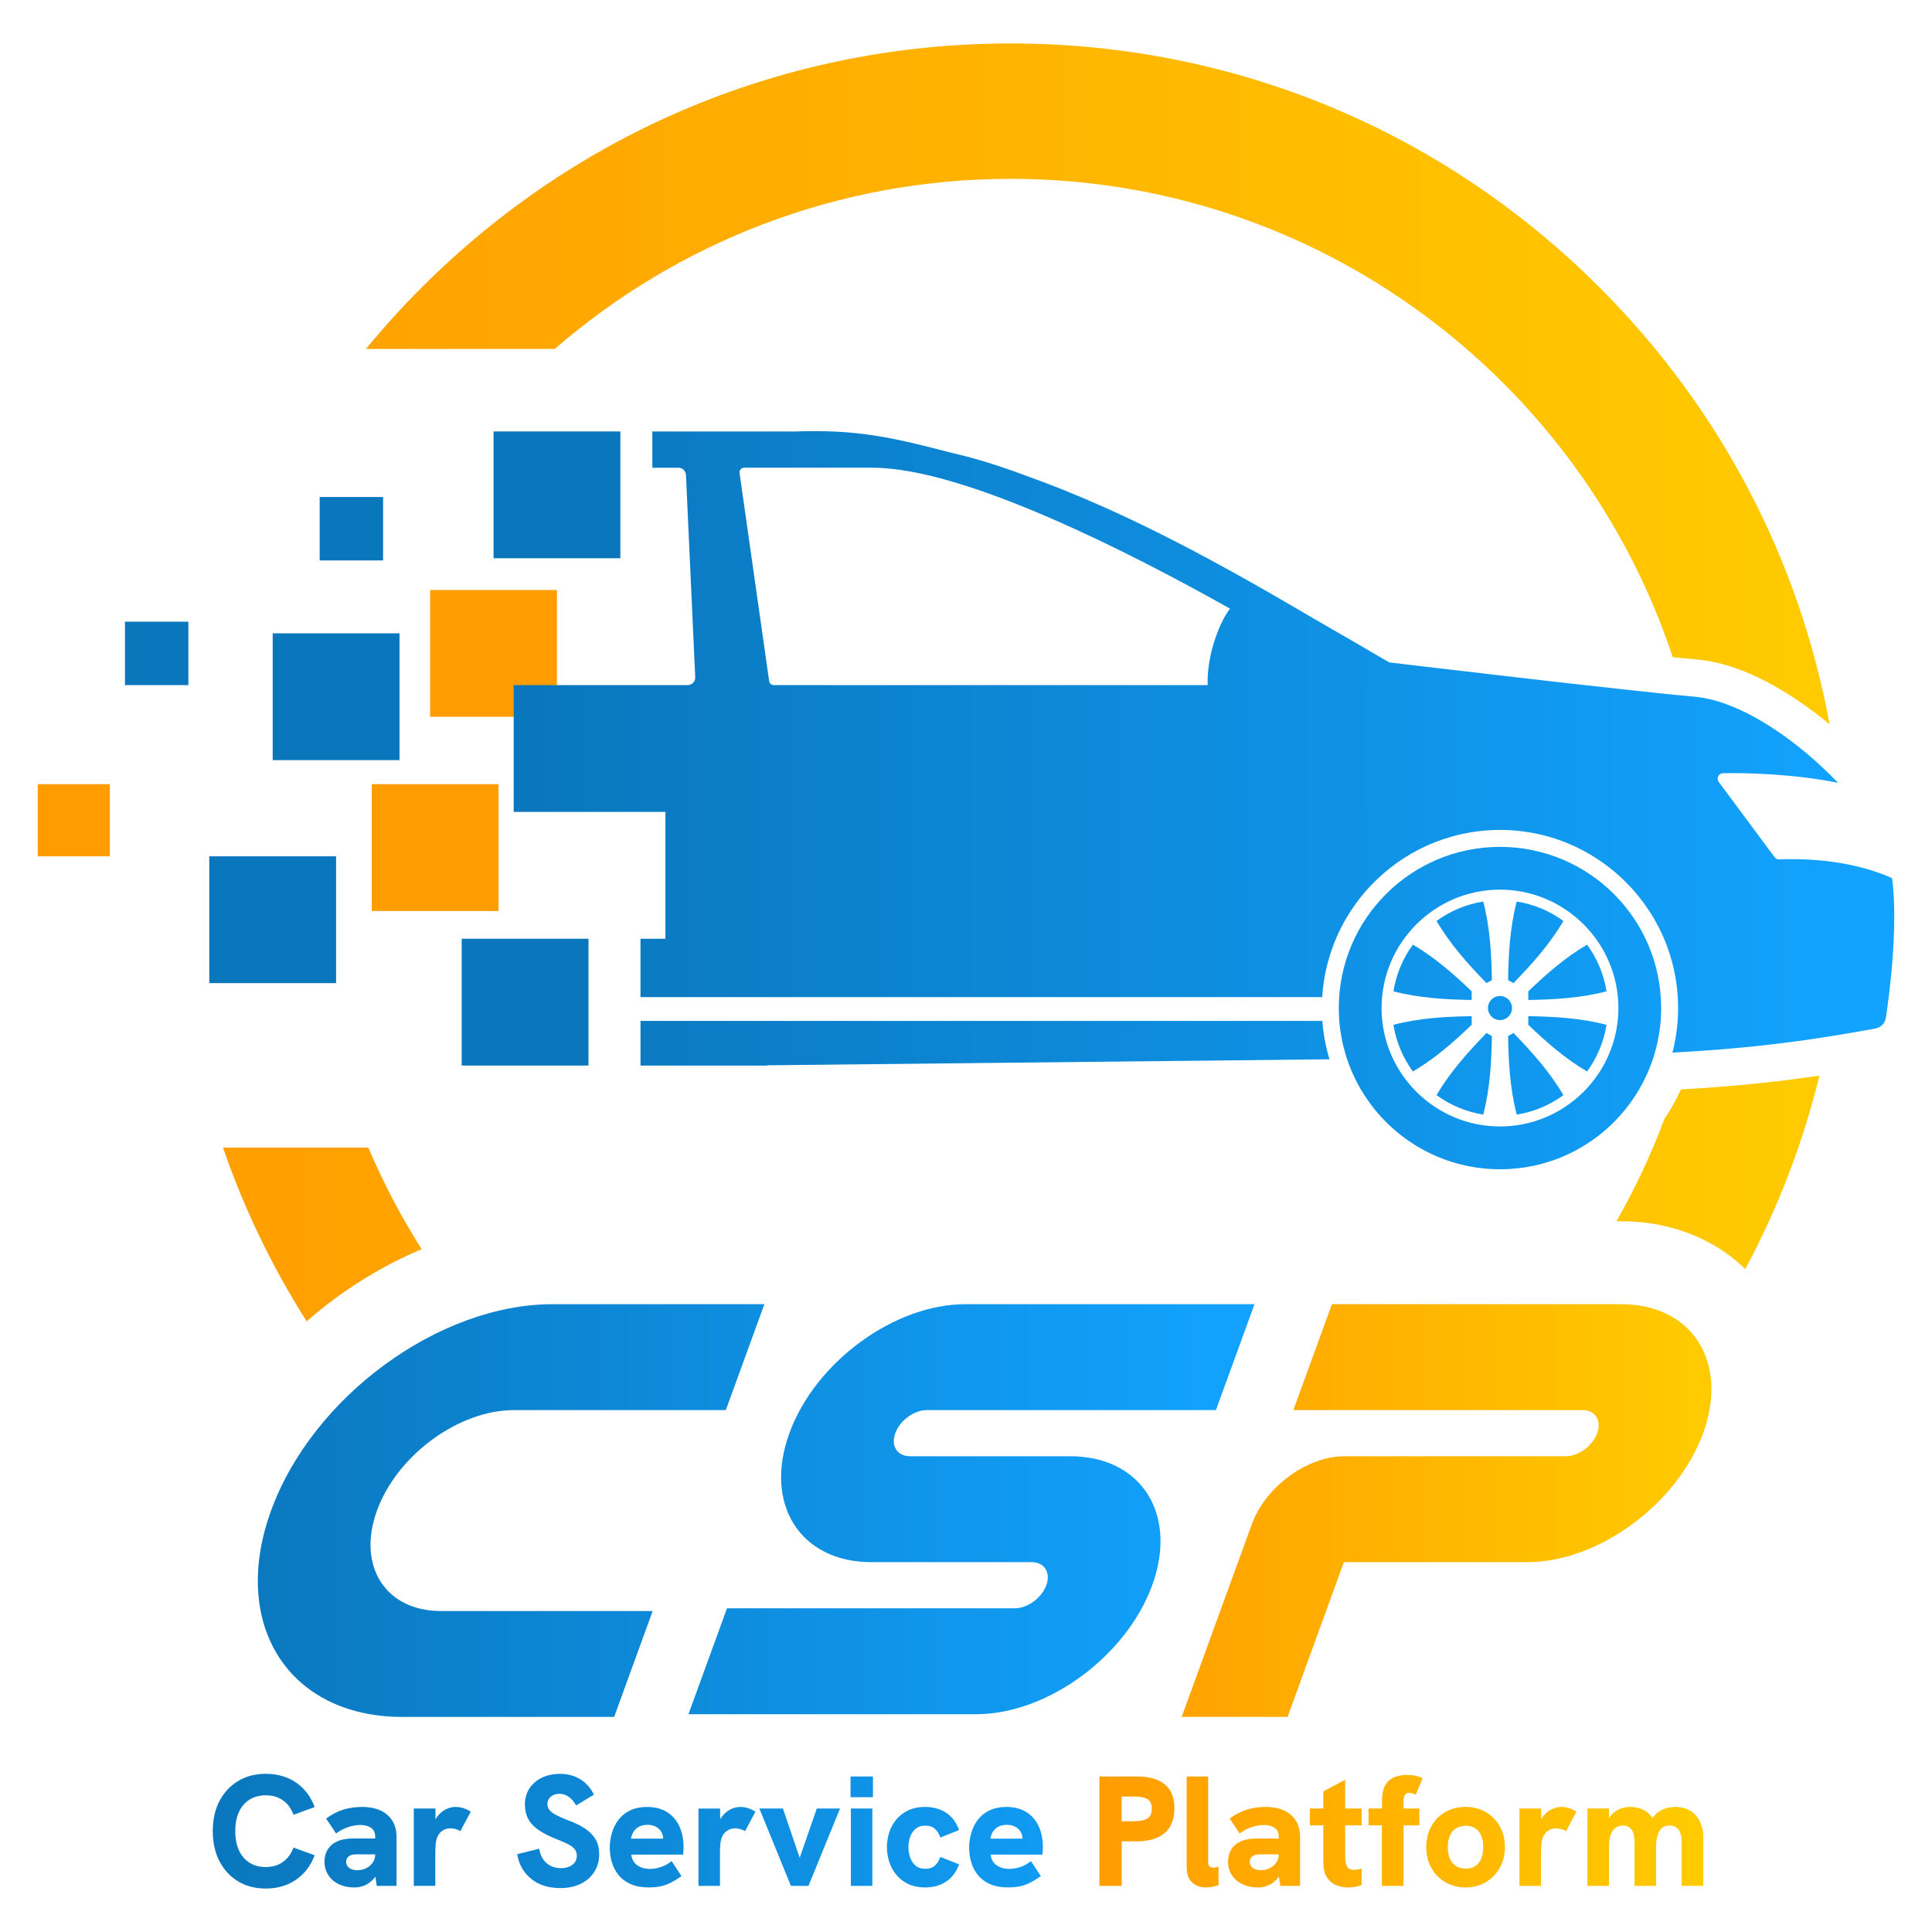 <?xml version="1.0" encoding="utf-8"?>
<!-- Generator: Adobe Illustrator 24.0.0, SVG Export Plug-In . SVG Version: 6.00 Build 0)  -->
<svg version="1.1" id="Layer_1" xmlns="http://www.w3.org/2000/svg" xmlns:xlink="http://www.w3.org/1999/xlink" x="0px" y="0px"
	 viewBox="0 0 1080 1080" style="enable-background:new 0 0 1080 1080;" xml:space="preserve">
<style type="text/css">
	.st0{fill:#0A77BD;}
	.st1{fill:#FF9D00;}
	.st2{fill:none;}
	.st3{fill:url(#SVGID_1_);}
	.st4{fill:url(#SVGID_2_);}
	.st5{fill:url(#SVGID_3_);}
	.st6{fill:url(#SVGID_4_);}
	.st7{fill:url(#SVGID_5_);}
	.st8{fill:url(#SVGID_6_);}
	.st9{fill:url(#SVGID_7_);}
	.st10{fill:url(#SVGID_8_);}
	.st11{fill:url(#SVGID_9_);}
	.st12{fill:url(#SVGID_10_);}
	.st13{fill:url(#SVGID_11_);}
	.st14{fill:url(#SVGID_12_);}
	.st15{fill:url(#SVGID_13_);}
	.st16{fill:url(#SVGID_14_);}
	.st17{fill:url(#SVGID_15_);}
	.st18{fill:url(#SVGID_16_);}
	.st19{fill:url(#SVGID_17_);}
	.st20{fill:url(#SVGID_18_);}
	.st21{fill:url(#SVGID_19_);}
	.st22{fill:url(#SVGID_20_);}
	.st23{fill:url(#SVGID_21_);}
	.st24{fill:url(#SVGID_22_);}
	.st25{fill:url(#SVGID_23_);}
	.st26{fill:url(#SVGID_24_);}
	.st27{fill:url(#SVGID_25_);}
	.st28{fill:url(#SVGID_26_);}
	.st29{fill:url(#SVGID_27_);}
	.st30{fill:url(#SVGID_28_);}
	.st31{fill:url(#SVGID_29_);}
	.st32{fill:url(#SVGID_30_);}
	.st33{fill:url(#SVGID_31_);}
	.st34{fill:url(#SVGID_32_);}
	.st35{fill:url(#SVGID_33_);}
	.st36{fill:url(#SVGID_34_);}
	.st37{fill:url(#SVGID_35_);}
	.st38{fill:url(#SVGID_36_);}
</style>
<g>
	<g>
		<rect x="116.99" y="478.69" class="st0" width="70.89" height="70.89"/>
		<rect x="258.08" y="524.76" class="st0" width="70.89" height="70.89"/>
		<rect x="240.45" y="329.8" class="st1" width="70.89" height="70.89"/>
		<rect x="69.86" y="347.53" class="st0" width="35.45" height="35.45"/>
		<rect x="178.7" y="277.83" class="st0" width="35.45" height="35.45"/>
		<rect x="207.81" y="438.36" class="st1" width="70.89" height="70.89"/>
		<rect x="21.09" y="438.36" class="st1" width="40.33" height="40.33"/>
		<rect x="152.44" y="354.03" class="st0" width="70.89" height="70.89"/>
		<rect x="275.9" y="241.18" class="st0" width="70.89" height="70.89"/>
		<g>
			<path class="st2" d="M838.5,497.32c-36.46,0-66.19,29.73-66.19,66.19c0,36.46,29.73,66.19,66.19,66.19
				c36.46,0,66.19-29.73,66.19-66.19C904.69,527.06,874.96,497.32,838.5,497.32z M847.86,503.97c9.64,1.51,18.53,5.33,26.1,10.86
				c-7.61,12.98-17.58,24.09-27.93,34.75l-2.99-1.73C843.26,533.14,844.1,518.38,847.86,503.97z M829.14,503.97
				c3.77,14.41,4.6,29.17,4.83,43.89l-2.99,1.73c-10.36-10.66-20.33-21.77-27.93-34.75C810.61,509.3,819.5,505.48,829.14,503.97z
				 M789.82,528.05c12.27,7.19,22.87,16.49,32.99,26.24l-0.14,0.08v4.6c-14.66-0.23-29.36-1.07-43.72-4.82
				C780.47,544.51,784.29,535.62,789.82,528.05z M789.82,598.97c-5.53-7.57-9.35-16.46-10.87-26.1c14.36-3.75,29.06-4.59,43.72-4.82
				v4.6l0.14,0.08C812.69,582.48,802.09,591.78,789.82,598.97z M829.14,623.06c-9.64-1.51-18.53-5.33-26.1-10.86
				c7.61-12.98,17.58-24.09,27.93-34.75l2.99,1.73C833.74,593.89,832.9,608.64,829.14,623.06z M831.77,563.51
				c0-3.71,3.02-6.73,6.73-6.73c3.71,0,6.73,3.02,6.73,6.73c0,3.71-3.02,6.73-6.73,6.73C834.79,570.25,831.77,567.22,831.77,563.51z
				 M847.86,623.06c-3.77-14.41-4.6-29.17-4.83-43.89l2.99-1.73c10.36,10.66,20.32,21.77,27.93,34.75
				C866.39,617.72,857.5,621.54,847.86,623.06z M887.18,598.97c-12.27-7.19-22.86-16.49-32.99-26.24l0.14-0.08v-4.6
				c14.66,0.23,29.36,1.07,43.72,4.82C896.53,582.52,892.71,591.4,887.18,598.97z M898.04,554.15c-14.36,3.75-29.06,4.59-43.72,4.82
				v-4.6l-0.14-0.08c10.13-9.75,20.73-19.05,32.99-26.24C892.71,535.62,896.53,544.51,898.04,554.15z"/>
			<linearGradient id="SVGID_1_" gradientUnits="userSpaceOnUse" x1="300.663" y1="414.707" x2="1039.92" y2="414.707">
				<stop  offset="0" style="stop-color:#0A77BD"/>
				<stop  offset="1" style="stop-color:#12A3FF"/>
			</linearGradient>
			<path class="st3" d="M1057.7,490.88c-12.06-5.38-32.82-11.59-63.2-10.48c-0.94,0.03-1.85-0.39-2.41-1.14l-31.32-42.17
				c-1.46-1.97-0.11-4.76,2.34-4.83c11.96-0.38,40.39,0.39,64.39,5.36c-22.35-23.37-53.94-45.82-80.29-48.17
				c-40.65-3.62-170.74-19.17-170.74-19.17l0.09,0c-12.09-7.07-26.2-15.33-41.58-24.14c-49.7-29.24-103.53-59.49-160.84-80
				c-14.57-5.46-28.45-9.86-41.13-12.75c0,0,0,0.01-0.01,0.01c-33.58-8.72-53.11-13.46-88.74-12.2l-79.59-0.01v20.28h14.58
				c2.25,0,4.11,1.77,4.21,4.02l5.18,113.08c0.11,2.4-1.81,4.41-4.21,4.41h-19.77h-6.62h-70.89v70.89h70.89h13.94v70.89h-13.94
				v32.65h381.09c3.35-55.07,51.64-98.2,108.59-93.05c47.74,4.32,86,42.89,89.99,90.66c0.97,11.6-0.07,22.83-2.8,33.39
				c46-2.44,78.19-7,113.46-13.46c3.04-0.56,5.4-2.99,5.85-6.04C1056.26,555.37,1061.17,517.75,1057.7,490.88z M675.12,382.97H432.5
				c-1.27,0-2.36-0.94-2.54-2.2l-16.55-116.39c-0.22-1.54,0.98-2.92,2.54-2.92h71.86c51.48,0,145.33,48.17,199.74,78.76
				C680.07,350.38,674.46,369.15,675.12,382.97z"/>
			<linearGradient id="SVGID_2_" gradientUnits="userSpaceOnUse" x1="300.663" y1="563.512" x2="1039.92" y2="563.512">
				<stop  offset="0" style="stop-color:#0A77BD"/>
				<stop  offset="1" style="stop-color:#12A3FF"/>
			</linearGradient>
			<path class="st4" d="M838.5,473.41c-49.77,0-90.11,40.34-90.11,90.11c0,9.96,1.64,19.53,4.62,28.48
				c1.49,4.47,3.32,8.79,5.46,12.92c0,0,0,0.01,0.01,0.01c0.53,1.02,1.08,2.03,1.65,3.03c0.01,0.02,0.03,0.05,0.04,0.07
				c0.92,1.62,1.91,3.2,2.93,4.76c1.46,2.23,3,4.39,4.64,6.48c0.09,0.12,0.18,0.24,0.28,0.35c0.64,0.8,1.29,1.59,1.95,2.37
				c0.13,0.15,0.26,0.3,0.39,0.45c2.15,2.49,4.43,4.86,6.84,7.1c0.04,0.04,0.08,0.08,0.12,0.11c0.66,0.61,1.34,1.21,2.03,1.81
				c0.29,0.26,0.59,0.51,0.88,0.77c0.64,0.54,1.28,1.08,1.94,1.6c0.35,0.28,0.71,0.56,1.07,0.84c0.65,0.5,1.29,1,1.95,1.49
				c0.35,0.26,0.7,0.5,1.06,0.75c1.16,0.83,2.35,1.64,3.56,2.41c0.48,0.31,0.97,0.63,1.46,0.93c0.59,0.36,1.18,0.71,1.78,1.06
				c0.55,0.32,1.1,0.64,1.66,0.95c0.58,0.32,1.16,0.64,1.75,0.95c0.61,0.32,1.23,0.64,1.85,0.95c0.55,0.28,1.1,0.55,1.65,0.82
				c0.85,0.4,1.71,0.79,2.58,1.16c0.57,0.25,1.14,0.49,1.72,0.73c0.94,0.39,1.89,0.76,2.84,1.12c0.49,0.18,0.99,0.35,1.48,0.53
				c0.79,0.28,1.58,0.55,2.38,0.8c0.51,0.16,1.03,0.32,1.54,0.48c0.84,0.25,1.68,0.49,2.53,0.72c0.46,0.12,0.92,0.26,1.39,0.37
				c1.23,0.31,2.47,0.6,3.72,0.86c0.14,0.03,0.28,0.06,0.42,0.09c1.27,0.26,2.55,0.48,3.84,0.69c0.44,0.07,0.88,0.13,1.32,0.19
				c0.94,0.13,1.89,0.26,2.85,0.36c0.49,0.05,0.98,0.1,1.47,0.15c0.97,0.09,1.94,0.16,2.92,0.22c0.44,0.03,0.88,0.06,1.32,0.08
				c1.41,0.07,2.82,0.11,4.24,0.11c1.43,0,2.86-0.04,4.27-0.11c0.46-0.02,0.91-0.06,1.36-0.09c0.97-0.06,1.93-0.13,2.89-0.22
				c0.52-0.05,1.03-0.1,1.54-0.16c0.91-0.1,1.81-0.22,2.71-0.34c0.5-0.07,1.01-0.14,1.51-0.22c0.97-0.16,1.94-0.33,2.9-0.52
				c0.4-0.08,0.81-0.15,1.21-0.23c1.33-0.28,2.65-0.58,3.96-0.91c0.35-0.09,0.69-0.19,1.03-0.28c0.97-0.26,1.94-0.53,2.9-0.82
				c0.51-0.16,1.02-0.32,1.53-0.49c0.78-0.25,1.56-0.52,2.34-0.79c0.54-0.19,1.08-0.39,1.62-0.59c0.74-0.28,1.47-0.57,2.21-0.87
				c0.53-0.22,1.06-0.43,1.59-0.66c0.78-0.33,1.55-0.69,2.31-1.05c0.47-0.22,0.95-0.43,1.41-0.65c1.11-0.54,2.21-1.1,3.29-1.69
				c0.57-0.31,1.12-0.63,1.68-0.95c0.58-0.33,1.17-0.66,1.74-1c0.6-0.36,1.2-0.73,1.79-1.1c0.51-0.32,1.02-0.64,1.52-0.97
				c0.62-0.4,1.23-0.81,1.83-1.23c0.45-0.31,0.89-0.63,1.33-0.95c0.63-0.46,1.27-0.91,1.89-1.38c0.27-0.21,0.54-0.42,0.81-0.63
				c1.46-1.14,2.89-2.31,4.28-3.53c0.18-0.16,0.37-0.32,0.55-0.48c0.68-0.61,1.34-1.23,2-1.86c0.27-0.25,0.54-0.51,0.8-0.76
				c0.65-0.63,1.29-1.28,1.92-1.93c0.24-0.25,0.47-0.49,0.71-0.74c0.66-0.69,1.31-1.4,1.94-2.11c0.12-0.13,0.23-0.27,0.35-0.41
				c2.98-3.4,5.7-7.02,8.15-10.83c0.08-0.13,0.17-0.26,0.25-0.4c0.58-0.92,1.15-1.85,1.7-2.79c0.06-0.1,0.11-0.19,0.16-0.29
				c2.93-5.06,5.38-10.44,7.3-16.07c0.03-0.09,0.06-0.18,0.09-0.27c0.37-1.11,0.72-2.22,1.05-3.34c2.36-8.06,3.65-16.57,3.65-25.39
				C928.61,513.75,888.26,473.41,838.5,473.41z M838.5,629.7c-36.46,0-66.19-29.73-66.19-66.19c0-36.46,29.73-66.19,66.19-66.19
				c36.46,0,66.19,29.73,66.19,66.19C904.69,599.97,874.96,629.7,838.5,629.7z"/>
			<linearGradient id="SVGID_3_" gradientUnits="userSpaceOnUse" x1="300.663" y1="563.512" x2="1039.92" y2="563.512">
				<stop  offset="0" style="stop-color:#0A77BD"/>
				<stop  offset="1" style="stop-color:#12A3FF"/>
			</linearGradient>
			<path class="st5" d="M845.23,563.51c0-3.71-3.02-6.73-6.73-6.73c-3.71,0-6.73,3.02-6.73,6.73c0,3.71,3.02,6.73,6.73,6.73
				C842.21,570.25,845.23,567.22,845.23,563.51z"/>
			<linearGradient id="SVGID_4_" gradientUnits="userSpaceOnUse" x1="300.663" y1="583.18" x2="1039.92" y2="583.18">
				<stop  offset="0" style="stop-color:#0A77BD"/>
				<stop  offset="1" style="stop-color:#12A3FF"/>
			</linearGradient>
			<path class="st6" d="M358.05,570.7v24.96h70.89v-0.16l314.24-3.35c-2.07-6.87-3.44-14.04-3.97-21.45H358.05z"/>
			<linearGradient id="SVGID_5_" gradientUnits="userSpaceOnUse" x1="300.663" y1="543.514" x2="1039.92" y2="543.514">
				<stop  offset="0" style="stop-color:#0A77BD"/>
				<stop  offset="1" style="stop-color:#12A3FF"/>
			</linearGradient>
			<path class="st7" d="M822.67,554.38l0.14-0.08c-10.13-9.75-20.73-19.05-32.99-26.24c-5.53,7.57-9.35,16.46-10.86,26.1
				c14.36,3.75,29.06,4.59,43.72,4.82V554.38z"/>
			<linearGradient id="SVGID_6_" gradientUnits="userSpaceOnUse" x1="300.663" y1="583.511" x2="1039.92" y2="583.511">
				<stop  offset="0" style="stop-color:#0A77BD"/>
				<stop  offset="1" style="stop-color:#12A3FF"/>
			</linearGradient>
			<path class="st8" d="M822.67,572.65v-4.6c-14.66,0.23-29.36,1.07-43.72,4.82c1.51,9.64,5.33,18.53,10.87,26.1
				c12.27-7.19,22.86-16.49,32.99-26.24L822.67,572.65z"/>
			<linearGradient id="SVGID_7_" gradientUnits="userSpaceOnUse" x1="300.663" y1="526.775" x2="1039.92" y2="526.775">
				<stop  offset="0" style="stop-color:#0A77BD"/>
				<stop  offset="1" style="stop-color:#12A3FF"/>
			</linearGradient>
			<path class="st9" d="M833.97,547.86c-0.23-14.72-1.06-29.47-4.83-43.89c-9.64,1.51-18.53,5.33-26.1,10.86
				c7.61,12.98,17.58,24.09,27.93,34.75L833.97,547.86z"/>
			<linearGradient id="SVGID_8_" gradientUnits="userSpaceOnUse" x1="300.663" y1="526.776" x2="1039.92" y2="526.776">
				<stop  offset="0" style="stop-color:#0A77BD"/>
				<stop  offset="1" style="stop-color:#12A3FF"/>
			</linearGradient>
			<path class="st10" d="M873.96,514.83c-7.57-5.53-16.46-9.35-26.1-10.86c-3.77,14.41-4.6,29.17-4.83,43.89l2.99,1.73
				C856.38,538.92,866.35,527.81,873.96,514.83z"/>
			<linearGradient id="SVGID_9_" gradientUnits="userSpaceOnUse" x1="300.663" y1="600.249" x2="1039.92" y2="600.249">
				<stop  offset="0" style="stop-color:#0A77BD"/>
				<stop  offset="1" style="stop-color:#12A3FF"/>
			</linearGradient>
			<path class="st11" d="M803.04,612.19c7.57,5.53,16.46,9.35,26.1,10.86c3.77-14.41,4.6-29.17,4.83-43.89l-2.99-1.73
				C820.62,588.1,810.65,599.21,803.04,612.19z"/>
			<linearGradient id="SVGID_10_" gradientUnits="userSpaceOnUse" x1="300.663" y1="543.514" x2="1039.92" y2="543.514">
				<stop  offset="0" style="stop-color:#0A77BD"/>
				<stop  offset="1" style="stop-color:#12A3FF"/>
			</linearGradient>
			<path class="st12" d="M854.33,554.38v4.6c14.66-0.23,29.36-1.07,43.72-4.82c-1.51-9.64-5.33-18.53-10.86-26.1
				c-12.27,7.19-22.87,16.5-32.99,26.24L854.33,554.38z"/>
			<linearGradient id="SVGID_11_" gradientUnits="userSpaceOnUse" x1="300.663" y1="583.511" x2="1039.92" y2="583.511">
				<stop  offset="0" style="stop-color:#0A77BD"/>
				<stop  offset="1" style="stop-color:#12A3FF"/>
			</linearGradient>
			<path class="st13" d="M854.33,572.65l-0.14,0.08c10.13,9.75,20.73,19.05,32.99,26.24c5.53-7.57,9.35-16.46,10.87-26.1
				c-14.36-3.75-29.06-4.59-43.72-4.82V572.65z"/>
			<linearGradient id="SVGID_12_" gradientUnits="userSpaceOnUse" x1="300.663" y1="600.25" x2="1039.92" y2="600.25">
				<stop  offset="0" style="stop-color:#0A77BD"/>
				<stop  offset="1" style="stop-color:#12A3FF"/>
			</linearGradient>
			<path class="st14" d="M843.04,579.17c0.23,14.72,1.06,29.47,4.83,43.89c9.64-1.51,18.53-5.33,26.1-10.86
				c-7.61-12.98-17.58-24.09-27.93-34.75L843.04,579.17z"/>
		</g>
	</g>
	<g>
		<linearGradient id="SVGID_13_" gradientUnits="userSpaceOnUse" x1="99.464" y1="214.606" x2="1030.459" y2="214.606">
			<stop  offset="0" style="stop-color:#FF9D00"/>
			<stop  offset="0.972" style="stop-color:#FFCA00"/>
		</linearGradient>
		<path class="st15" d="M564.96,99.97c172.2,0,318.66,112.24,370.11,267.4c5.37,0.55,10.1,1,13.98,1.35
			c24.11,2.15,50.93,17.25,73.7,36.2c-16.86-92.02-61.07-176.72-128.64-244.28C806.2,72.71,689.3,24.29,564.96,24.29
			c-124.34,0-241.24,48.42-329.16,136.34c-11.04,11.04-21.45,22.53-31.23,34.44h105.49C378.46,135.85,467.6,99.97,564.96,99.97z"/>
		<linearGradient id="SVGID_14_" gradientUnits="userSpaceOnUse" x1="99.464" y1="655.337" x2="1030.459" y2="655.337">
			<stop  offset="0" style="stop-color:#FF9D00"/>
			<stop  offset="0.972" style="stop-color:#FFCA00"/>
		</linearGradient>
		<path class="st16" d="M939.65,609c-2.61,5.78-5.72,11.28-9.23,16.46c-7.41,19.89-16.41,39.02-26.83,57.23h2.61
			c27.33,0,51.83,9.58,69.43,26.71c18.3-34.13,32.22-70.4,41.45-108.12C993.77,604.72,969.44,607.32,939.65,609z"/>
		<linearGradient id="SVGID_15_" gradientUnits="userSpaceOnUse" x1="99.464" y1="690.067" x2="1030.459" y2="690.067">
			<stop  offset="0" style="stop-color:#FF9D00"/>
			<stop  offset="0.972" style="stop-color:#FFCA00"/>
		</linearGradient>
		<path class="st17" d="M205.88,641.52h-81.21c11.69,34.02,27.37,66.56,46.74,97.09c19.33-16.85,41.26-30.64,64.31-40.32
			C224.29,680.31,214.29,661.33,205.88,641.52z"/>
	</g>
	<g>
		<g>
			<g>
				<linearGradient id="SVGID_16_" gradientUnits="userSpaceOnUse" x1="614.574" y1="892.068" x2="956.686" y2="892.068">
					<stop  offset="0" style="stop-color:#FF9D00"/>
					<stop  offset="0.972" style="stop-color:#FFCA00"/>
				</linearGradient>
				<path class="st18" d="M719.76,959.77h-59.2l39.22-107.74c7.62-20.94,30.86-37.98,51.8-37.98h123.68c7.11,0,15.01-5.79,17.6-12.9
					c2.59-7.11-1.09-12.9-8.21-12.9H722.99l21.55-59.2h161.66c39.76,0,60.33,32.34,45.86,72.1c-14.47,39.76-58.59,72.1-98.34,72.1
					H751.25L719.76,959.77z"/>
				<g>
					<linearGradient id="SVGID_17_" gradientUnits="userSpaceOnUse" x1="614.574" y1="892.068" x2="956.686" y2="892.068">
						<stop  offset="0" style="stop-color:#FF9D00"/>
						<stop  offset="0.972" style="stop-color:#FFCA00"/>
					</linearGradient>
					<path class="st19" d="M614.57,1054.22v-61.14h20.88c6.96,0,12.21,1.48,15.75,4.43c3.54,2.95,5.31,7.41,5.31,13.38
						c0,6.02-1.8,10.6-5.39,13.73s-8.82,4.69-15.66,4.69h-8.42v24.91H614.57z M627.03,1018.07h7.11c3.1,0,5.5-0.5,7.19-1.49
						c1.7-0.99,2.54-2.84,2.54-5.53c0-2.57-0.8-4.34-2.41-5.31c-1.61-0.96-4.05-1.45-7.33-1.45h-7.11V1018.07z"/>
					<linearGradient id="SVGID_18_" gradientUnits="userSpaceOnUse" x1="614.574" y1="892.068" x2="956.686" y2="892.068">
						<stop  offset="0" style="stop-color:#FF9D00"/>
						<stop  offset="0.972" style="stop-color:#FFCA00"/>
					</linearGradient>
					<path class="st20" d="M674.05,1055.09c-3.04,0-5.59-0.92-7.63-2.76c-2.05-1.84-3.07-4.78-3.07-8.82v-50.44h12.02v48.07
						c0,1.05,0.26,1.8,0.79,2.24c0.53,0.44,1.2,0.66,2.02,0.66c0.53,0,1.02-0.06,1.49-0.18c0.47-0.12,0.96-0.23,1.49-0.35v10.27
						c-1.29,0.47-2.54,0.8-3.77,1.01C676.15,1054.99,675.04,1055.09,674.05,1055.09z"/>
					<linearGradient id="SVGID_19_" gradientUnits="userSpaceOnUse" x1="614.574" y1="892.068" x2="956.686" y2="892.068">
						<stop  offset="0" style="stop-color:#FF9D00"/>
						<stop  offset="0.972" style="stop-color:#FFCA00"/>
					</linearGradient>
					<path class="st21" d="M721.68,1014.57c-3.39-2.98-8.1-4.47-14.12-4.47c-3.74,0-7.22,0.48-10.44,1.45
						c-3.22,0.96-6.46,2.65-9.74,5.04l5.61,8.33c1.76-1.4,3.87-2.54,6.36-3.42c2.48-0.88,4.87-1.32,7.15-1.32
						c2.46,0,4.46,0.53,6.01,1.58c1.55,1.05,2.32,2.75,2.32,5.09v0.88h-12.28c-1.93,0-3.77,0.18-5.53,0.53
						c-1.75,0.35-3.33,0.94-4.74,1.76c-1.75,0.99-3.16,2.4-4.21,4.21c-1.05,1.81-1.58,3.98-1.58,6.49c0,2.87,0.73,5.39,2.19,7.59
						c1.46,2.19,3.45,3.87,5.96,5.04s5.35,1.76,8.51,1.76c1.93,0,3.82-0.37,5.66-1.1c1.84-0.73,3.54-1.96,5.09-3.68
						c0.35-0.39,0.69-0.83,1.01-1.3l0.79,5.2h11.05v-27.37C726.77,1021.64,725.07,1017.55,721.68,1014.57z M713.48,1041.15
						c-0.91,1.34-2.11,2.4-3.6,3.16c-1.49,0.76-3.14,1.14-4.96,1.14c-1.93,0-3.47-0.42-4.61-1.27s-1.71-2-1.71-3.47
						c0-0.64,0.13-1.23,0.4-1.75c0.26-0.53,0.63-0.97,1.1-1.32c0.58-0.41,1.23-0.69,1.93-0.83c0.7-0.14,1.46-0.22,2.28-0.22h10.53
						C714.84,1038.28,714.39,1039.8,713.48,1041.15z"/>
					<linearGradient id="SVGID_20_" gradientUnits="userSpaceOnUse" x1="614.574" y1="892.068" x2="956.686" y2="892.068">
						<stop  offset="0" style="stop-color:#FF9D00"/>
						<stop  offset="0.972" style="stop-color:#FFCA00"/>
					</linearGradient>
					<path class="st22" d="M761.15,1020.36v-9.39h-9.21v-16.05l-12.19,6.49v9.56h-7.54v9.39h7.54v20.61c0,3.51,0.64,6.29,1.93,8.33
						c1.28,2.05,2.98,3.52,5.09,4.43c2.11,0.91,4.36,1.36,6.75,1.36c1.35,0,2.65-0.1,3.9-0.31c1.26-0.21,2.5-0.54,3.73-1.01v-9.21
						c-0.82,0.23-1.59,0.41-2.32,0.53c-0.73,0.12-1.39,0.18-1.97,0.18c-1.93,0-3.23-0.64-3.9-1.93c-0.67-1.29-1.01-3.22-1.01-5.79
						v-17.19H761.15z"/>
					<linearGradient id="SVGID_21_" gradientUnits="userSpaceOnUse" x1="614.574" y1="892.068" x2="956.686" y2="892.068">
						<stop  offset="0" style="stop-color:#FF9D00"/>
						<stop  offset="0.972" style="stop-color:#FFCA00"/>
					</linearGradient>
					<path class="st23" d="M772.47,1054.22v-33.86h-7.46v-9.39h7.54v-4.21c0-3.86,0.64-6.85,1.93-8.99c1.28-2.13,2.99-3.6,5.13-4.39
						c2.13-0.79,4.43-1.18,6.89-1.18c1.87,0,3.49,0.16,4.87,0.48c1.37,0.32,2.68,0.78,3.9,1.36l-3.86,9.21
						c-0.53-0.29-1.1-0.54-1.71-0.74c-0.61-0.21-1.24-0.31-1.88-0.31c-1.23,0-2.08,0.42-2.54,1.27c-0.47,0.85-0.7,1.97-0.7,3.38
						v4.12h8.86v9.39h-8.86v33.86H772.47z"/>
					<linearGradient id="SVGID_22_" gradientUnits="userSpaceOnUse" x1="614.574" y1="892.068" x2="956.686" y2="892.068">
						<stop  offset="0" style="stop-color:#FF9D00"/>
						<stop  offset="0.972" style="stop-color:#FFCA00"/>
					</linearGradient>
					<path class="st24" d="M819.31,1055.09c-4.21,0-7.98-0.96-11.32-2.9c-3.33-1.93-5.95-4.61-7.85-8.03
						c-1.9-3.42-2.85-7.3-2.85-11.62c0-4.39,0.95-8.27,2.85-11.67c1.9-3.39,4.5-6.04,7.81-7.94c3.3-1.9,7.09-2.85,11.36-2.85
						c4.21,0,7.97,0.96,11.27,2.89c3.3,1.93,5.91,4.58,7.81,7.94c1.9,3.36,2.85,7.24,2.85,11.62c0,4.33-0.95,8.19-2.85,11.58
						c-1.9,3.39-4.5,6.07-7.81,8.03C827.28,1054.11,823.52,1055.09,819.31,1055.09z M819.31,1044.57c2.11,0,3.89-0.47,5.35-1.4
						c1.46-0.93,2.57-2.31,3.33-4.12c0.76-1.81,1.14-3.98,1.14-6.49c0-2.57-0.38-4.74-1.14-6.49c-0.76-1.76-1.87-3.1-3.33-4.04
						c-1.46-0.93-3.24-1.4-5.35-1.4c-2.1,0-3.9,0.47-5.39,1.4c-1.49,0.94-2.63,2.28-3.42,4.04c-0.79,1.76-1.18,3.92-1.18,6.49
						c0,2.52,0.39,4.68,1.18,6.49c0.79,1.81,1.93,3.19,3.42,4.12C815.41,1044.1,817.21,1044.57,819.31,1044.57z"/>
					<linearGradient id="SVGID_23_" gradientUnits="userSpaceOnUse" x1="614.574" y1="892.068" x2="956.686" y2="892.068">
						<stop  offset="0" style="stop-color:#FF9D00"/>
						<stop  offset="0.972" style="stop-color:#FFCA00"/>
					</linearGradient>
					<path class="st25" d="M876.95,1010.71c-1.34-0.41-2.75-0.61-4.21-0.61c-2.05,0-4.04,0.54-5.96,1.62
						c-1.93,1.08-3.53,2.59-4.78,4.52c-0.18,0.28-0.32,0.57-0.48,0.86v-6.12H849.4v43.25h12.02v-17.98c0-2.46,0.07-4.31,0.22-5.57
						c0.15-1.26,0.37-2.29,0.66-3.11c0.47-1.29,1.08-2.32,1.84-3.11c0.76-0.79,1.64-1.39,2.63-1.8c0.99-0.41,2.02-0.61,3.07-0.61
						c1.05,0,2.09,0.16,3.11,0.48c1.02,0.32,1.86,0.69,2.5,1.1l5.79-10.88C879.72,1011.79,878.29,1011.12,876.95,1010.71z"/>
					<linearGradient id="SVGID_24_" gradientUnits="userSpaceOnUse" x1="614.574" y1="892.068" x2="956.686" y2="892.068">
						<stop  offset="0" style="stop-color:#FF9D00"/>
						<stop  offset="0.972" style="stop-color:#FFCA00"/>
					</linearGradient>
					<path class="st26" d="M950.46,1018.73c-1.11-2.54-2.84-4.62-5.17-6.23c-2.34-1.61-5.38-2.41-9.12-2.41
						c-2.28,0-4.55,0.5-6.8,1.49c-2.09,0.92-3.98,2.51-5.69,4.71c-0.17-0.25-0.32-0.54-0.5-0.77c-1.58-2.05-3.41-3.46-5.48-4.25
						c-2.08-0.79-4.17-1.18-6.27-1.18c-1.46,0-2.95,0.21-4.47,0.61c-1.52,0.41-2.98,1.14-4.39,2.19c-1.19,0.89-2.24,2.12-3.16,3.65
						v-5.58h-12.02v43.25h12.02v-21.4c0-2.81,0.29-5.1,0.88-6.89c0.58-1.78,1.46-3.13,2.63-4.04c1.17-0.91,2.63-1.36,4.39-1.36
						c2.05,0,3.62,0.74,4.74,2.24c1.11,1.49,1.67,3.73,1.67,6.71v24.74h12.02v-21.4c0-2.81,0.28-5.12,0.83-6.93
						c0.55-1.81,1.39-3.16,2.5-4.04c1.11-0.88,2.51-1.32,4.21-1.32c1.46,0,2.69,0.32,3.68,0.96c0.99,0.64,1.76,1.64,2.28,2.98
						c0.53,1.35,0.79,3.04,0.79,5.09v24.65h12.11v-27.55C952.12,1023.92,951.57,1021.28,950.46,1018.73z"/>
				</g>
			</g>
		</g>
		<g>
			<g>
				<linearGradient id="SVGID_25_" gradientUnits="userSpaceOnUse" x1="118.954" y1="892.374" x2="701.274" y2="892.374">
					<stop  offset="0" style="stop-color:#0A77BD"/>
					<stop  offset="0.998" style="stop-color:#12A3FF"/>
				</linearGradient>
				<path class="st27" d="M343.31,959.77h-118.4c-63.61,0-96.53-51.75-73.37-115.36s93.74-115.36,157.35-115.36h118.4l-21.55,59.2
					h-118.4c-30.97,0-65.33,25.19-76.61,56.16c-11.27,30.97,4.75,56.16,35.72,56.16h118.4L343.31,959.77z"/>
				<linearGradient id="SVGID_26_" gradientUnits="userSpaceOnUse" x1="118.954" y1="892.374" x2="701.274" y2="892.374">
					<stop  offset="0" style="stop-color:#0A77BD"/>
					<stop  offset="0.998" style="stop-color:#12A3FF"/>
				</linearGradient>
				<path class="st28" d="M545.75,958.25h-160.9l21.55-59.2h160.9c7.11,0,15.01-5.79,17.6-12.9c2.59-7.11-1.09-12.9-8.21-12.9
					h-89.56c-39.76,0-60.33-32.34-45.86-72.1c14.47-39.76,58.59-72.1,98.34-72.1h161.66l-21.55,59.2H518.07
					c-7.11,0-15.01,5.79-17.6,12.9c-2.59,7.11,1.09,12.9,8.21,12.9h89.56c39.76,0,60.33,32.34,45.86,72.1
					C629.62,925.9,585.5,958.25,545.75,958.25z"/>
				<g>
					<linearGradient id="SVGID_27_" gradientUnits="userSpaceOnUse" x1="118.954" y1="892.374" x2="701.274" y2="892.374">
						<stop  offset="0" style="stop-color:#0A77BD"/>
						<stop  offset="0.998" style="stop-color:#12A3FF"/>
					</linearGradient>
					<path class="st29" d="M148.52,1055.71c-5.85,0-11-1.34-15.44-4.04c-4.45-2.69-7.91-6.43-10.4-11.23
						c-2.49-4.79-3.73-10.41-3.73-16.84c0-6.43,1.24-12.03,3.73-16.8c2.48-4.76,5.95-8.49,10.4-11.19
						c4.44-2.69,9.59-4.04,15.44-4.04c6.61,0,12.29,1.65,17.06,4.96c4.77,3.31,8.2,7.85,10.31,13.64l-11.84,4.3
						c-1.23-3.45-3.17-6.13-5.83-8.03c-2.66-1.9-5.89-2.85-9.69-2.85c-3.45,0-6.46,0.81-9.04,2.41c-2.57,1.61-4.55,3.9-5.92,6.89
						c-1.37,2.98-2.06,6.55-2.06,10.7c0,4.15,0.69,7.73,2.06,10.75c1.37,3.01,3.35,5.32,5.92,6.93c2.57,1.61,5.58,2.41,9.04,2.41
						c3.8,0,7.03-0.96,9.69-2.89c2.66-1.93,4.61-4.59,5.83-7.98l11.84,4.3c-2.11,5.73-5.54,10.27-10.31,13.6
						C160.81,1054.04,155.12,1055.71,148.52,1055.71z"/>
					<linearGradient id="SVGID_28_" gradientUnits="userSpaceOnUse" x1="118.954" y1="892.374" x2="701.274" y2="892.374">
						<stop  offset="0" style="stop-color:#0A77BD"/>
						<stop  offset="0.998" style="stop-color:#12A3FF"/>
					</linearGradient>
					<path class="st30" d="M216.59,1014.57c-3.39-2.98-8.1-4.47-14.12-4.47c-3.74,0-7.22,0.48-10.44,1.45
						c-3.22,0.96-6.46,2.65-9.74,5.04l5.61,8.33c1.75-1.4,3.87-2.54,6.36-3.42c2.48-0.88,4.87-1.32,7.15-1.32
						c2.46,0,4.46,0.53,6.01,1.58c1.55,1.05,2.32,2.75,2.32,5.09v0.88h-12.28c-1.93,0-3.77,0.18-5.53,0.53
						c-1.76,0.35-3.33,0.94-4.74,1.76c-1.75,0.99-3.16,2.4-4.21,4.21c-1.05,1.81-1.58,3.98-1.58,6.49c0,2.87,0.73,5.39,2.19,7.59
						c1.46,2.19,3.45,3.87,5.97,5.04c2.51,1.17,5.35,1.76,8.51,1.76c1.93,0,3.82-0.37,5.66-1.1c1.84-0.73,3.54-1.96,5.09-3.68
						c0.35-0.39,0.69-0.83,1.01-1.3l0.79,5.2h11.05v-27.37C221.68,1021.64,219.98,1017.55,216.59,1014.57z M208.39,1041.15
						c-0.91,1.34-2.11,2.4-3.6,3.16c-1.49,0.76-3.14,1.14-4.96,1.14c-1.93,0-3.47-0.42-4.61-1.27c-1.14-0.85-1.71-2-1.71-3.47
						c0-0.64,0.13-1.23,0.39-1.75c0.26-0.53,0.63-0.97,1.1-1.32c0.58-0.41,1.23-0.69,1.93-0.83c0.7-0.14,1.46-0.22,2.28-0.22h10.53
						C209.74,1038.28,209.29,1039.8,208.39,1041.15z"/>
					<linearGradient id="SVGID_29_" gradientUnits="userSpaceOnUse" x1="118.954" y1="892.374" x2="701.274" y2="892.374">
						<stop  offset="0" style="stop-color:#0A77BD"/>
						<stop  offset="0.998" style="stop-color:#12A3FF"/>
					</linearGradient>
					<path class="st31" d="M231.32,1054.22v-43.25h12.11v11.76l-1.67,0.09c0.18-2.46,0.89-4.65,2.15-6.58
						c1.26-1.93,2.85-3.43,4.78-4.52c1.93-1.08,3.92-1.62,5.96-1.62c1.46,0,2.86,0.21,4.21,0.61c1.35,0.41,2.78,1.08,4.3,2.02
						l-5.79,10.88c-0.64-0.41-1.48-0.78-2.5-1.1c-1.02-0.32-2.06-0.48-3.11-0.48c-1.05,0-2.08,0.21-3.07,0.61
						c-1,0.41-1.87,1.01-2.63,1.8c-0.76,0.79-1.37,1.83-1.84,3.11c-0.29,0.82-0.51,1.86-0.66,3.11c-0.15,1.26-0.22,3.11-0.22,5.57
						v17.98H231.32z"/>
					<linearGradient id="SVGID_30_" gradientUnits="userSpaceOnUse" x1="118.954" y1="892.374" x2="701.274" y2="892.374">
						<stop  offset="0" style="stop-color:#0A77BD"/>
						<stop  offset="0.998" style="stop-color:#12A3FF"/>
					</linearGradient>
					<path class="st32" d="M313.25,1055.45c-6.67,0-12.12-1.73-16.36-5.18c-4.24-3.45-6.83-8.04-7.76-13.77l12.28-3.07
						c0.64,3.63,2.05,6.35,4.21,8.16c2.16,1.81,4.85,2.72,8.07,2.72c1.64,0,3.13-0.28,4.47-0.83c1.34-0.56,2.4-1.36,3.16-2.41
						c0.76-1.05,1.14-2.31,1.14-3.77c0-1.34-0.4-2.53-1.18-3.55c-0.79-1.02-2.03-1.97-3.73-2.85c-1.7-0.88-3.86-1.81-6.49-2.81
						c-3.98-1.58-7.28-3.26-9.91-5.04c-2.63-1.78-4.58-3.84-5.83-6.18c-1.26-2.34-1.89-5.06-1.89-8.16c0-3.33,0.82-6.29,2.46-8.86
						c1.64-2.57,3.93-4.59,6.89-6.05c2.95-1.46,6.39-2.19,10.31-2.19c4.21,0,7.92,0.97,11.14,2.9c3.22,1.93,5.82,4.83,7.81,8.69
						l-10,6.05c-1.17-2.11-2.54-3.71-4.12-4.83c-1.58-1.11-3.33-1.67-5.26-1.67c-1.23,0-2.34,0.23-3.33,0.7
						c-0.99,0.47-1.8,1.14-2.41,2.02c-0.61,0.88-0.92,1.87-0.92,2.98c0,1.17,0.35,2.24,1.05,3.2c0.7,0.96,1.92,1.92,3.64,2.85
						c1.72,0.93,4.02,1.96,6.89,3.07c3.86,1.4,7.06,2.97,9.61,4.69c2.54,1.73,4.47,3.73,5.79,6.01c1.32,2.28,1.97,5.03,1.97,8.25
						c0,3.68-0.91,6.96-2.72,9.83c-1.81,2.87-4.34,5.1-7.59,6.71C321.37,1054.64,317.58,1055.45,313.25,1055.45z"/>
					<linearGradient id="SVGID_31_" gradientUnits="userSpaceOnUse" x1="118.954" y1="892.374" x2="701.274" y2="892.374">
						<stop  offset="0" style="stop-color:#0A77BD"/>
						<stop  offset="0.998" style="stop-color:#12A3FF"/>
					</linearGradient>
					<path class="st33" d="M380.84,1023.69c-0.85-2.75-2.12-5.13-3.82-7.15c-1.7-2.02-3.82-3.6-6.36-4.74
						c-2.54-1.14-5.48-1.71-8.82-1.71c-3.74,0-6.96,0.66-9.65,1.97c-2.69,1.32-4.85,3.07-6.49,5.26c-1.64,2.19-2.85,4.64-3.64,7.32
						c-0.79,2.69-1.18,5.41-1.18,8.16c0,2.87,0.39,5.63,1.18,8.29c0.79,2.66,2.05,5.04,3.77,7.15c1.72,2.11,3.98,3.77,6.75,5
						c2.78,1.23,6.1,1.84,9.96,1.84c2.51,0,4.75-0.21,6.71-0.62c1.96-0.41,3.86-1.08,5.7-2.02c1.84-0.93,3.84-2.16,6.01-3.68
						l-5.53-8.42c-1.64,1.4-3.54,2.49-5.7,3.25c-2.16,0.76-4.33,1.14-6.49,1.14c-2.69,0-5-0.66-6.93-1.97
						c-1.93-1.32-3.07-3.32-3.42-6.01h28.95c0.12-0.88,0.19-1.67,0.22-2.37c0.03-0.7,0.04-1.32,0.04-1.84
						C382.12,1029.39,381.69,1026.44,380.84,1023.69z M352.73,1027.81c0.18-1.23,0.6-2.43,1.27-3.6c0.67-1.17,1.67-2.15,2.98-2.94
						c1.32-0.79,3-1.18,5.04-1.18c1.29,0,2.46,0.19,3.51,0.57c1.05,0.38,1.96,0.92,2.72,1.62c0.76,0.7,1.36,1.54,1.8,2.5
						c0.42,0.91,0.62,1.93,0.64,3.03H352.73z"/>
					<linearGradient id="SVGID_32_" gradientUnits="userSpaceOnUse" x1="118.954" y1="892.374" x2="701.274" y2="892.374">
						<stop  offset="0" style="stop-color:#0A77BD"/>
						<stop  offset="0.998" style="stop-color:#12A3FF"/>
					</linearGradient>
					<path class="st34" d="M417.99,1010.71c-1.35-0.41-2.75-0.61-4.21-0.61c-2.05,0-4.04,0.54-5.96,1.62
						c-1.93,1.08-3.52,2.59-4.78,4.52c-0.18,0.28-0.32,0.57-0.48,0.86v-6.12h-12.11v43.25h12.02v-17.98c0-2.46,0.07-4.31,0.22-5.57
						c0.15-1.26,0.36-2.29,0.66-3.11c0.47-1.29,1.08-2.32,1.84-3.11c0.76-0.79,1.64-1.39,2.63-1.8c0.99-0.41,2.02-0.61,3.07-0.61
						c1.05,0,2.09,0.16,3.11,0.48c1.02,0.32,1.86,0.69,2.5,1.1l5.79-10.88C420.77,1011.79,419.34,1011.12,417.99,1010.71z"/>
					<linearGradient id="SVGID_33_" gradientUnits="userSpaceOnUse" x1="118.954" y1="892.374" x2="701.274" y2="892.374">
						<stop  offset="0" style="stop-color:#0A77BD"/>
						<stop  offset="0.998" style="stop-color:#12A3FF"/>
					</linearGradient>
					<path class="st35" d="M442.12,1054.22l-17.63-43.25h13.16l9.39,27.55l9.56-27.55h12.98l-17.63,43.25H442.12z"/>
					<linearGradient id="SVGID_34_" gradientUnits="userSpaceOnUse" x1="118.954" y1="892.374" x2="701.274" y2="892.374">
						<stop  offset="0" style="stop-color:#0A77BD"/>
						<stop  offset="0.998" style="stop-color:#12A3FF"/>
					</linearGradient>
					<path class="st36" d="M475.45,1004.65v-11.58h12.54v11.58H475.45z M475.63,1054.22v-43.25h12.02v43.25H475.63z"/>
					<linearGradient id="SVGID_35_" gradientUnits="userSpaceOnUse" x1="118.954" y1="892.374" x2="701.274" y2="892.374">
						<stop  offset="0" style="stop-color:#0A77BD"/>
						<stop  offset="0.998" style="stop-color:#12A3FF"/>
					</linearGradient>
					<path class="st37" d="M517.21,1055.09c-3.63,0-6.77-0.63-9.43-1.89c-2.66-1.26-4.88-2.95-6.67-5.09
						c-1.78-2.13-3.11-4.55-3.99-7.24c-0.88-2.69-1.32-5.47-1.32-8.33c0-2.86,0.44-5.64,1.32-8.33c0.88-2.69,2.21-5.09,3.99-7.19
						c1.78-2.11,4-3.79,6.67-5.05c2.66-1.26,5.8-1.88,9.43-1.88c4.44,0,8.3,1.05,11.58,3.16c3.27,2.1,5.73,5.35,7.37,9.74
						l-10.53,4.21c-0.64-1.99-1.62-3.6-2.94-4.82c-1.32-1.23-3.14-1.84-5.48-1.84c-2.22,0-4.02,0.59-5.39,1.75
						c-1.37,1.17-2.38,2.68-3.03,4.52c-0.64,1.84-0.97,3.76-0.97,5.74c0,1.99,0.32,3.92,0.97,5.79c0.64,1.87,1.65,3.39,3.03,4.56
						c1.37,1.17,3.17,1.76,5.39,1.76c2.34,0,4.17-0.62,5.48-1.84c1.32-1.23,2.29-2.84,2.94-4.83l10.53,4.21
						c-1.64,4.33-4.09,7.56-7.37,9.69C525.51,1054.03,521.65,1055.09,517.21,1055.09z"/>
					<linearGradient id="SVGID_36_" gradientUnits="userSpaceOnUse" x1="118.954" y1="892.374" x2="701.274" y2="892.374">
						<stop  offset="0" style="stop-color:#0A77BD"/>
						<stop  offset="0.998" style="stop-color:#12A3FF"/>
					</linearGradient>
					<path class="st38" d="M581.72,1023.69c-0.85-2.75-2.12-5.13-3.82-7.15c-1.7-2.02-3.82-3.6-6.36-4.74
						c-2.54-1.14-5.48-1.71-8.82-1.71c-3.74,0-6.96,0.66-9.65,1.97c-2.69,1.32-4.85,3.07-6.49,5.26c-1.64,2.19-2.85,4.64-3.64,7.32
						c-0.79,2.69-1.18,5.41-1.18,8.16c0,2.87,0.39,5.63,1.18,8.29c0.79,2.66,2.05,5.04,3.77,7.15c1.72,2.11,3.98,3.77,6.75,5
						c2.78,1.23,6.1,1.84,9.96,1.84c2.51,0,4.75-0.21,6.71-0.62c1.96-0.41,3.86-1.08,5.7-2.02c1.84-0.93,3.84-2.16,6.01-3.68
						l-5.53-8.42c-1.64,1.4-3.54,2.49-5.7,3.25c-2.16,0.76-4.33,1.14-6.49,1.14c-2.69,0-5-0.66-6.93-1.97
						c-1.93-1.32-3.07-3.32-3.42-6.01h28.95c0.12-0.88,0.19-1.67,0.22-2.37c0.03-0.7,0.04-1.32,0.04-1.84
						C583,1029.39,582.57,1026.44,581.72,1023.69z M553.61,1027.81c0.18-1.23,0.6-2.43,1.27-3.6c0.67-1.17,1.67-2.15,2.98-2.94
						c1.32-0.79,3-1.18,5.04-1.18c1.29,0,2.46,0.19,3.51,0.57c1.05,0.38,1.96,0.92,2.72,1.62c0.76,0.7,1.36,1.54,1.8,2.5
						c0.42,0.91,0.62,1.93,0.64,3.03H553.61z"/>
				</g>
			</g>
		</g>
	</g>
</g>
</svg>
